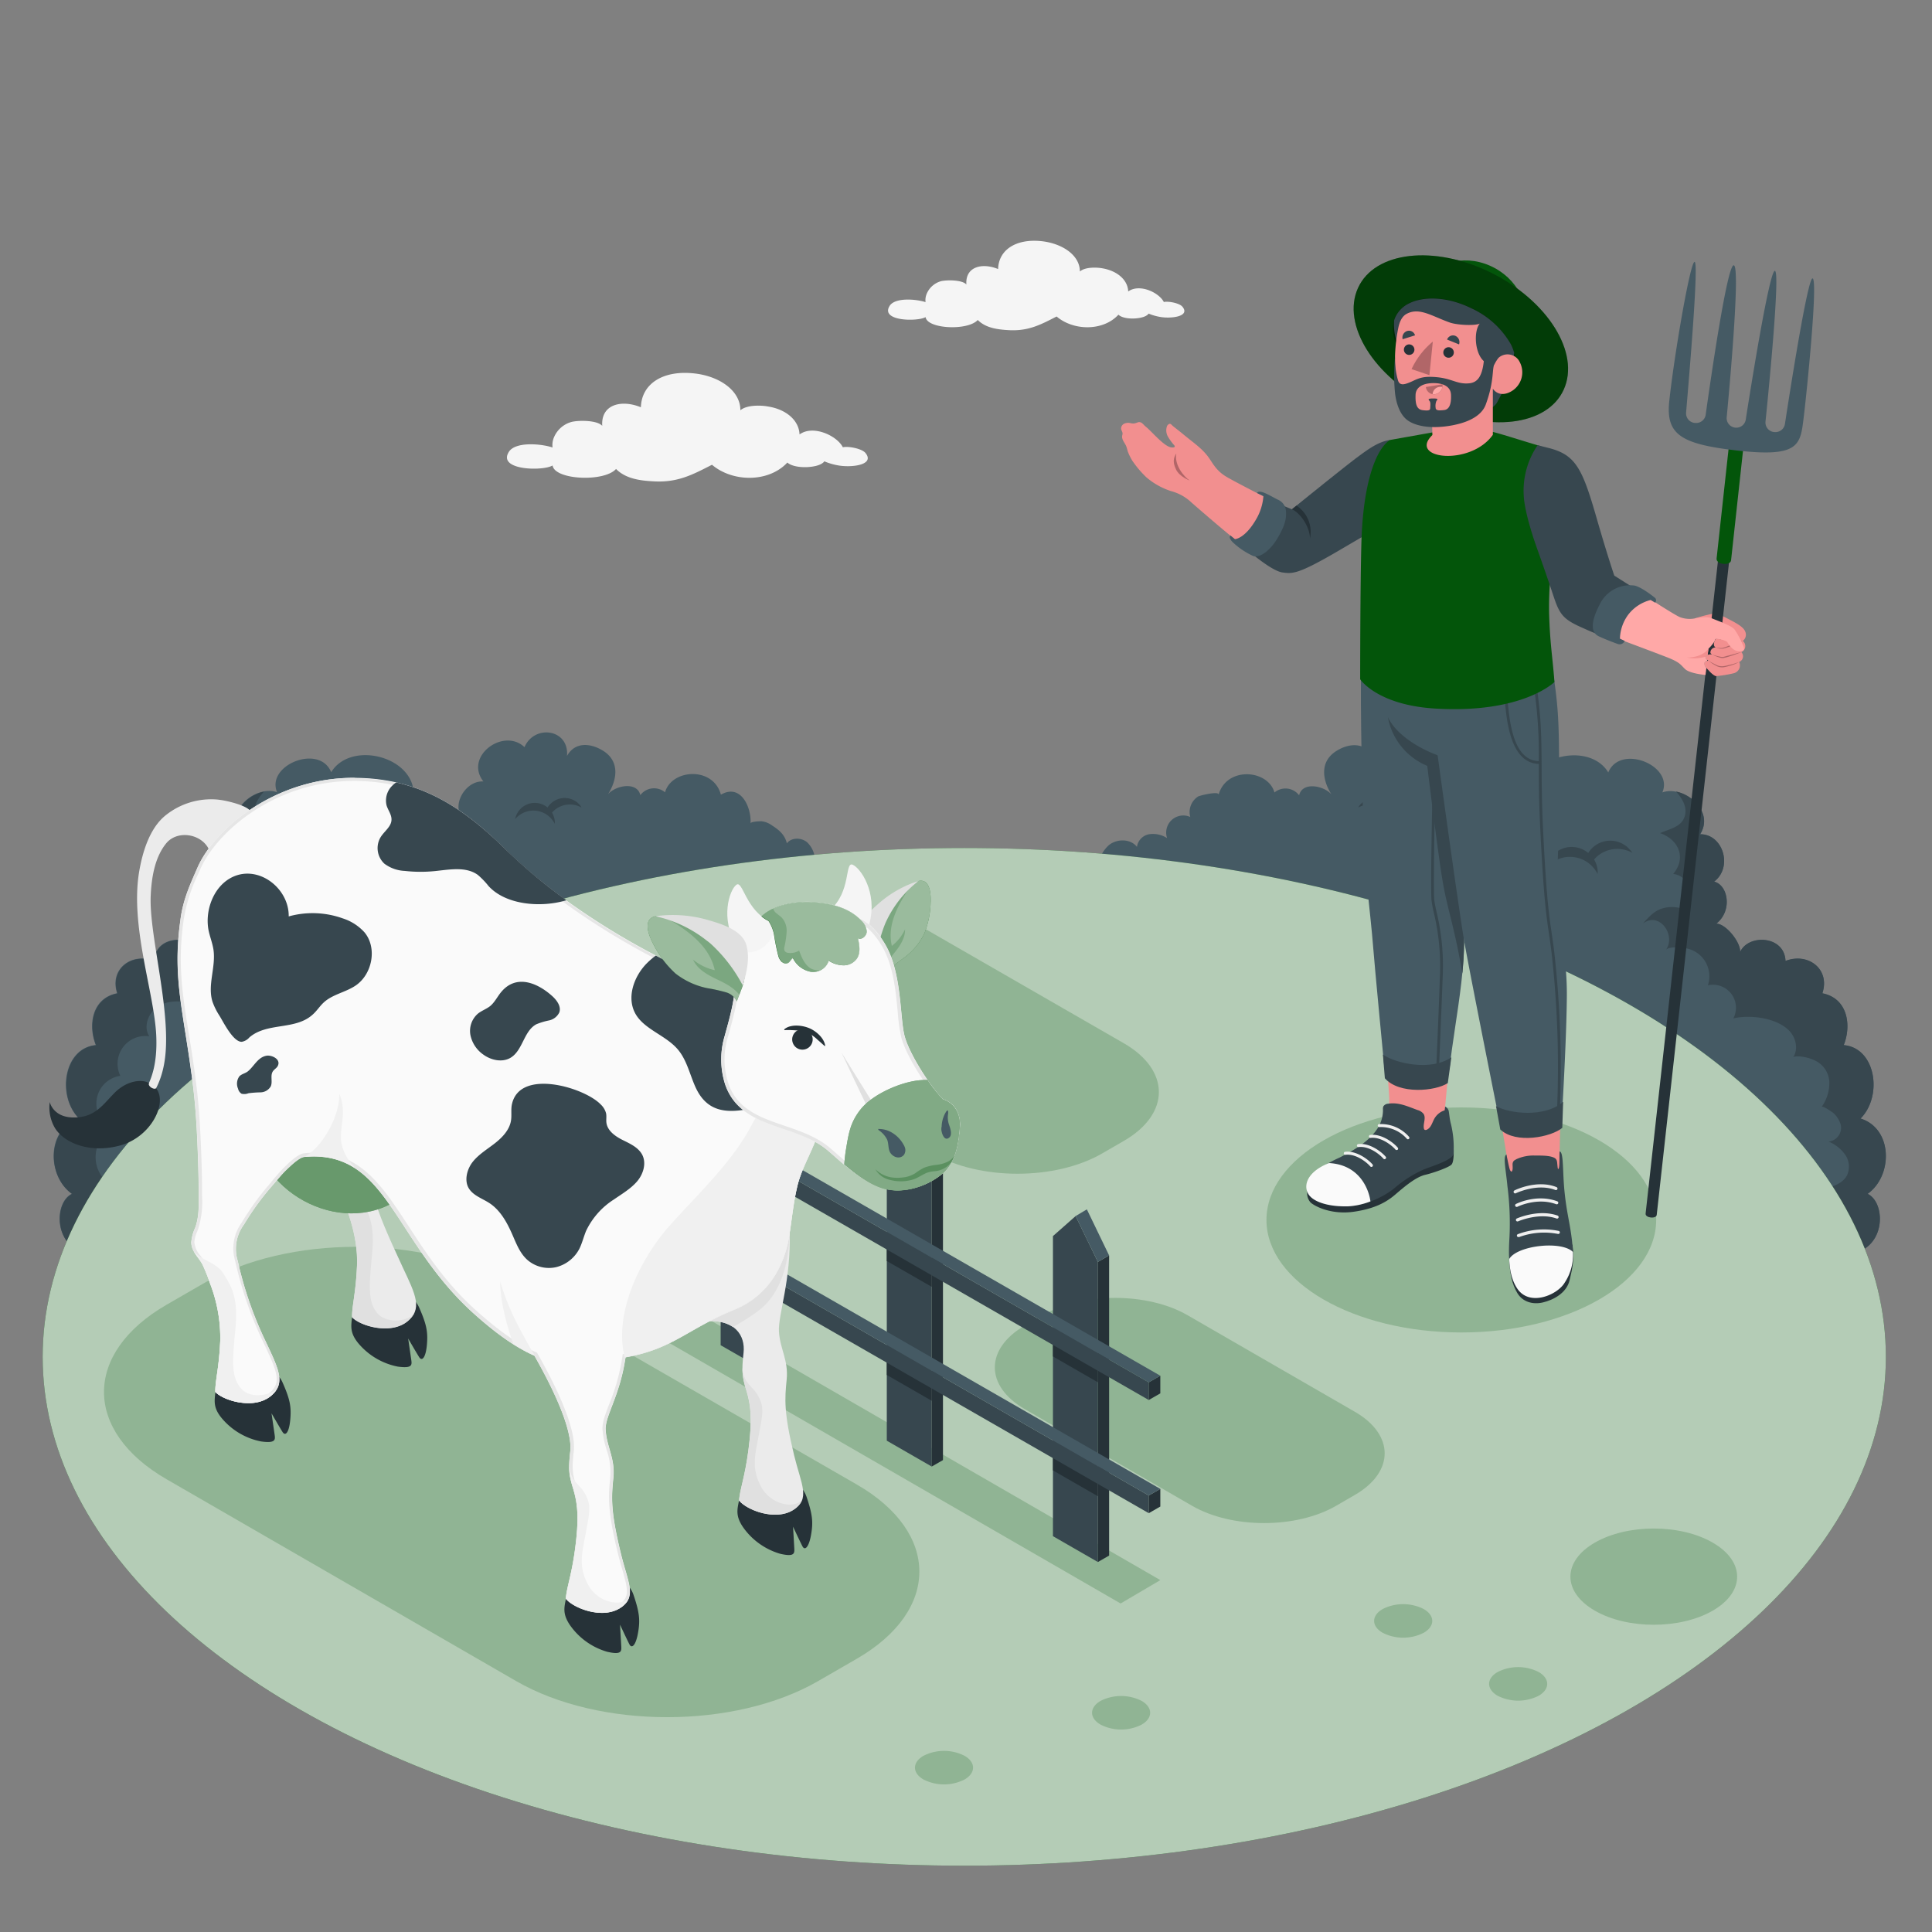 <svg xmlns="http://www.w3.org/2000/svg" viewBox="0 0 500 500"><rect x="0" y="0" width="500" height="500" fill="#808080" stroke="none"/><g id="freepik--Bushes--inject-9"><g id="freepik--bushes--inject-9"><g id="freepik--Shrubbery--inject-9"><path d="M483.33,309c6.6-4.7,6.55-16.88-1.83-19.49,5.78-5.79,4-18.27-4.35-19,2.05-5.12,1.05-12.12-5.53-13.41,2.09-6.28-3.72-10.63-9.54-8.38-.26-6.61-9.63-7-11.74-2.33.12-2.57-3.72-7.31-6.17-7.32,4.24-3.32,3.07-10-.57-10.87,4.95-3.76,2.3-12.34-3.62-12.26,4-6.25-4.5-12.79-9.76-10.86,3-7-10.94-12.63-14-5.18-5.33-8.77-23.59-3.61-21.15,7.8a4.35,4.35,0,0,0-3.24,7.75,6.28,6.28,0,0,0-8.57,1.87,3.37,3.37,0,0,0-2.81-4.4c5.79-2.36,1.73-11-3.62-10.63,5.05-6.49-5.2-14-10.64-8.88-2.54-6-11.59-4.7-11,2.28-2-3.64-6-3.38-9.19-1.43-4.47,2.68-3.87,7.46-1.42,11.34-1.85-2.22-7.51-3.44-8.37.23a4.42,4.42,0,0,0-6.38-.73c-1.68-6-12.43-6.8-14.47.61.31-1.11-4.93.18-5.32.44a4.79,4.79,0,0,0-2,5.28,4.43,4.43,0,0,0-6,5.47,6.77,6.77,0,0,0-4.66-1,3.87,3.87,0,0,0-3.14,3.27c-1.63-2.11-5.08-2.15-7.19-.51a8.71,8.71,0,0,0-2.94,7.13c-1.63-1.89-5.47-3.32-6.95-.4a5.4,5.4,0,0,0-7.62.39,4,4,0,0,0-6.84-.76,4.07,4.07,0,0,0-3.87-2.71,5.68,5.68,0,0,0-4.34,2.27c-1.92-4.29-7.83-1.87-8.07,1.09-.91-1.3-2.2-2.84-3.88-2.91a4.46,4.46,0,0,0-4,2.34,5,5,0,0,0-9.22,2.06,5.36,5.36,0,0,0-4.19-3.9,5.27,5.27,0,0,0-5.23,2.3,4.64,4.64,0,0,0-3.78-3.59,7,7,0,0,0-5.23,1.37,6.58,6.58,0,0,0-2-5.35c-1.5-1.27-4.08-1.31-5.25.27-.51-2.19-2-3.47-3.79-4.6a5.68,5.68,0,0,0-2.79-1.12c-.35,0-2.79.06-2.82.56.26-4.1-2.48-10.43-7.67-7.44-2-7.41-12.79-6.62-14.46-.61a4.43,4.43,0,0,0-6.39.73c-.86-3.67-6.52-2.45-8.37-.23,2.46-3.88,3.06-8.66-1.41-11.34-3.24-1.95-7.19-2.21-9.2,1.43.6-7-8.45-8.24-11-2.28-5.44-5.15-15.69,2.39-10.64,8.88-5.35-.33-9.41,8.27-3.61,10.63a3.36,3.36,0,0,0-2.81,4.4,6.29,6.29,0,0,0-8.58-1.87,4.35,4.35,0,0,0-3.24-7.75c2.45-11.41-15.82-16.57-21.15-7.8-3-7.45-16.94-1.86-14,5.18-5.26-1.93-13.73,4.61-9.76,10.86-5.91-.08-8.57,8.5-3.61,12.26-3.65.89-4.82,7.55-.57,10.87-2.46,0-6.3,4.75-6.18,7.32-2.11-4.66-11.48-4.28-11.73,2.33-5.83-2.25-11.63,2.1-9.55,8.38-6.57,1.29-7.58,8.29-5.53,13.41-8.38.77-10.13,13.25-4.35,19-8.38,2.61-8.42,14.79-1.83,19.49-4.37,2.08-4.8,12.2,2.31,15-.18.16-.35.34-.52.51-4.19,4.47-.69,11.84,5.44,11.84H476.11c6.12,0,9.62-7.37,5.43-11.84-.16-.17-.34-.35-.52-.51C488.13,321.24,487.7,311.12,483.33,309Z" style="fill:#455a64"></path><path d="M80.25,219.82a6.71,6.71,0,0,1,9.47-.56A6.47,6.47,0,0,1,91,220.75a6.69,6.69,0,0,1,10.86,3.85,8,8,0,0,0-13.27,1.58,5.61,5.61,0,0,1,0-1.15,6.61,6.61,0,0,1,.9-2.58,5.92,5.92,0,0,0-.69-.73,8,8,0,0,0-9.23-1A6,6,0,0,1,80.25,219.82Z" style="fill:#37474f"></path><path d="M150,208.26a5.16,5.16,0,0,0-7.3-.43,5,5,0,0,0-1,1.15,5.17,5.17,0,0,0-8.38,3,6.24,6.24,0,0,1,3.93-2.15,6.14,6.14,0,0,1,6.31,3.38,4.44,4.44,0,0,0,0-.89,5.14,5.14,0,0,0-.7-2,4.81,4.81,0,0,1,.54-.57,6.15,6.15,0,0,1,7.11-.75A4.3,4.3,0,0,0,150,208.26Z" style="fill:#37474f"></path><path d="M18.67,309c-4.37,2.08-4.8,12.2,2.31,15-.18.16-.36.34-.52.51-4.19,4.47-.69,11.84,5.43,11.84h6a8.28,8.28,0,0,1,6.88-4.86c-2-1.7-5-3.43-6.13-5.81-.42-.85-1.29-6.55.69-6.52a5.76,5.76,0,0,1-5.48-5.26c-.13-2.32,1.18-4.45,2.44-6.41a8.56,8.56,0,0,1-3.1-14,2.5,2.5,0,0,0,.63-.82c.29-.82-.47-1.6-1.05-2.25a7.26,7.26,0,0,1,4.37-12,7.18,7.18,0,0,1,7.49-10.23C37,265.64,38.4,262,41,260.41s5.85-1.48,8.74-.65a5.61,5.61,0,0,1,2.44-6.14,7.55,7.55,0,0,1,6.82-.44c-.52-4.21,2.91-7,6.67-7.75,1.09-.21,4.49-.63,5.26.42-2.74-3.75,1.63-10.11,5.94-6.78-2.19-2.44-3.49-3.66-5.92-4.13-1.8-.34-4.27-.11-5.46.92-1.94-2.6-1.31-9,3.52-9.64-3.53-4.18-1.35-8.94,3.4-10.55-2-1-5-1.39-6.12-3.73-1.25-2.62.31-5.15,2-7.05-4.7.94-9.39,6.08-6.24,11.05-5.92-.08-8.57,8.5-3.61,12.26-3.65.89-4.82,7.55-.57,10.87-2.46,0-6.3,4.75-6.18,7.32-2.11-4.66-11.48-4.28-11.73,2.33-5.83-2.25-11.63,2.1-9.55,8.38-6.57,1.29-7.58,8.29-5.53,13.41-8.38.77-10.13,13.25-4.35,19C12.12,292.16,12.08,304.34,18.67,309Z" style="fill:#37474f"></path><g id="freepik--shrubbery--inject-9"><path d="M421.75,219.82a6.71,6.71,0,0,0-9.47-.56,6.47,6.47,0,0,0-1.24,1.49,6.69,6.69,0,0,0-10.86,3.85,8,8,0,0,1,13.27,1.58,5.61,5.61,0,0,0,0-1.15,6.61,6.61,0,0,0-.9-2.58,6.78,6.78,0,0,1,.69-.73,8,8,0,0,1,9.23-1A5.39,5.39,0,0,0,421.75,219.82Z" style="fill:#37474f"></path><path d="M352,208.26a5.18,5.18,0,0,1,7.31-.43,4.93,4.93,0,0,1,1,1.15,5.17,5.17,0,0,1,8.38,3,6.21,6.21,0,0,0-3.93-2.15,6.14,6.14,0,0,0-6.31,3.38,4.44,4.44,0,0,1,0-.89,5.14,5.14,0,0,1,.7-2,5.68,5.68,0,0,0-.53-.57,6.17,6.17,0,0,0-7.12-.75A4.3,4.3,0,0,1,352,208.26Z" style="fill:#37474f"></path><path d="M431.12,245.85c.76-1,4.16-.63,5.25-.42A7.35,7.35,0,0,1,442,255a5.94,5.94,0,0,1,6.58,8.56c4.32-1,11-.21,14.34,3.06,1.85,1.79,2.56,4.88,1.16,7,.26-.4,3.66-.44,6.46,1.3a6.44,6.44,0,0,1,2.89,5.11,10.62,10.62,0,0,1-2,6.44c.23-.43,2.85,1.4,3.08,1.61a6.58,6.58,0,0,1,1.84,2.88,3.59,3.59,0,0,1-3.13,4.48,9.74,9.74,0,0,1,4.32,3.4,5.41,5.41,0,0,1,.48,5.31c-1.12,2.17-3.78,3-6.16,3.57a6.75,6.75,0,0,1,1.69,6,4.67,4.67,0,0,1-4.79,3.53,6.46,6.46,0,0,1-3.05,11.91c1.2-.07,2.11,2.43,2.41,3.22.55,1.44,1.3,2.47,2,3.92h6c6.12,0,9.62-7.37,5.43-11.84-.16-.17-.34-.35-.52-.51,7.11-2.8,6.68-12.92,2.31-15,6.6-4.7,6.55-16.88-1.83-19.49,5.78-5.79,4-18.27-4.35-19,2.05-5.12,1.05-12.12-5.53-13.41,2.09-6.28-3.72-10.63-9.54-8.38-.26-6.61-9.63-7-11.73-2.33.11-2.57-3.73-7.31-6.18-7.32,4.24-3.32,3.07-10-.57-10.87,4.95-3.76,2.3-12.34-3.62-12.26,3.15-5-1.54-10.11-6.24-11.05,1.71,1.9,3.26,4.43,2,7.05-1.11,2.34-4.13,2.75-6.12,3.73,4.74,1.61,6.92,6.37,3.39,10.55,4.83.61,5.46,7,3.52,9.64-1.19-1-3.66-1.26-5.46-.92-2.43.47-3.73,1.69-5.91,4.13C429.48,235.74,433.85,242.1,431.12,245.85Z" style="fill:#37474f"></path></g></g></g></g><g id="freepik--Floor--inject-9"><g id="freepik--floor--inject-9"><ellipse id="freepik--floor--inject-9" cx="249.55" cy="351.15" rx="238.51" ry="131.69" style="fill:#03550A"></ellipse><ellipse id="freepik--floor--inject-9" cx="249.55" cy="351.15" rx="238.51" ry="131.69" style="fill:#fff;opacity:0.7"></ellipse></g></g><g id="freepik--Clouds--inject-9"><path id="freepik--Cloud--inject-9" d="M279.47,70.26c0-4.34-4.77-7.36-10.16-7.87-6.35-.6-10.86,2.23-11,7.24-4.16-1.71-8.54-.61-8.21,4-1.08-1.24-5.12-1.21-6.57-.86a5.69,5.69,0,0,0-3.62,3.08,4.26,4.26,0,0,0-.38,2.34c-2.42-.79-7.93-1.28-9.31,1-2.45,4,7.35,4.07,9.32,2.88.42,3.08,10.95,3.58,13.5.74,2,2,4.85,2.45,7.94,2.63,5.21.31,8.4-1.45,12.47-3.53,4.41,3.75,12.06,3.82,16-.47,1,1,3.81,1.26,6,.72,1.47-.35,1.81-1,1.81-1a13.48,13.48,0,0,0,2.71.81c2.88.6,8.26,0,6-2.64-.76-.88-3.58-1.44-4.77-1.17-1.26-2.48-6.31-4.83-9.22-2.73-.11-3-2.85-5.35-6.72-6C284.05,69.21,280.94,69,279.47,70.26Z" style="fill:#f5f5f5"></path><path id="freepik--cloud--inject-9" d="M191.61,106.17c0-5.28-5.79-9-12.35-9.57-7.73-.73-13.21,2.71-13.4,8.8-5.05-2.07-10.38-.74-10,4.81-1.32-1.51-6.23-1.47-8-1a6.9,6.9,0,0,0-4.4,3.76,5.13,5.13,0,0,0-.46,2.84c-3-1-9.65-1.56-11.32,1.15-3,4.81,8.93,5,11.33,3.5.51,3.75,13.32,4.36,16.42.91,2.43,2.44,5.9,3,9.66,3.2,6.34.38,10.22-1.77,15.17-4.29,5.37,4.55,14.67,4.64,19.51-.58,1.24,1.17,4.64,1.53,7.37.88,1.79-.43,2.2-1.19,2.2-1.19a15.88,15.88,0,0,0,3.29,1c3.51.73,10,0,7.31-3.21-.94-1.08-4.36-1.76-5.81-1.43-1.53-3-7.68-5.87-11.21-3.32-.14-3.65-3.48-6.51-8.18-7.23C197.19,104.9,193.41,104.68,191.61,106.17Z" style="fill:#f5f5f5"></path></g><g id="freepik--Shadows--inject-9"><ellipse id="freepik--Shadow--inject-9" cx="378.19" cy="315.72" rx="50.43" ry="29.12" style="fill:#03550A;opacity:0.2"></ellipse><path id="freepik--shadow--inject-9" d="M443.25,399.23c8.43,4.86,8.43,12.75,0,17.61s-22.08,4.87-30.51,0-8.42-12.75,0-17.61S434.83,394.36,443.25,399.23Z" style="fill:#03550A;opacity:0.2"></path><polygon id="freepik--shadow--inject-9" points="78.36 292.8 290.01 414.98 300.29 408.93 88.65 286.74 78.36 292.8" style="fill:#03550A;opacity:0.2"></polygon><path id="freepik--shadow--inject-9" d="M43.1,382.82l90.48,52.24c21.58,12.46,56.58,12.46,78.16,0l10-5.78c21.59-12.46,21.58-32.65,0-45.09L131.11,332c-21.6-12.44-56.6-12.42-78.18,0l-9.83,5.67C21.52,350.15,21.52,370.36,43.1,382.82Z" style="fill:#03550A;opacity:0.2"></path><path id="freepik--shadow--inject-9" d="M265.2,364.67l43.26,25c10.32,6,27.05,6,37.37,0l4.78-2.77c10.32-5.95,10.32-15.61,0-21.55l-43.32-25c-10.33-5.94-27.06-5.94-37.38,0l-4.7,2.71C254.88,349.05,254.88,358.71,265.2,364.67Z" style="fill:#03550A;opacity:0.2"></path><path id="freepik--shadow--inject-9" d="M190.69,269.22l50.72,29.29c12.1,7,31.72,7,43.82,0l5.61-3.24c12.1-7,12.1-18.3,0-25.28L240,240.72c-12.11-7-31.73-7-43.83,0l-5.51,3.18C178.58,250.91,178.58,262.24,190.69,269.22Z" style="fill:#03550A;opacity:0.2"></path><path id="freepik--shadow--inject-9" d="M398.21,432.72c2.94,1.69,2.94,4.44,0,6.14a11.78,11.78,0,0,1-10.63,0c-2.93-1.7-2.93-4.45,0-6.14A11.72,11.72,0,0,1,398.21,432.72Z" style="fill:#03550A;opacity:0.2"></path><path id="freepik--shadow--inject-9" d="M368.46,416.42c2.94,1.7,2.94,4.45,0,6.14a11.72,11.72,0,0,1-10.63,0c-2.94-1.69-2.94-4.44,0-6.14A11.78,11.78,0,0,1,368.46,416.42Z" style="fill:#03550A;opacity:0.2"></path><path id="freepik--shadow--inject-9" d="M239,454.4c-2.94,1.69-2.94,4.44,0,6.13a11.72,11.72,0,0,0,10.63,0c2.93-1.69,2.93-4.44,0-6.13A11.72,11.72,0,0,0,239,454.4Z" style="fill:#03550A;opacity:0.2"></path><path id="freepik--shadow--inject-9" d="M284.83,440.19c-2.94,1.7-2.94,4.45,0,6.14a11.72,11.72,0,0,0,10.63,0c2.93-1.69,2.93-4.44,0-6.14A11.78,11.78,0,0,0,284.83,440.19Z" style="fill:#03550A;opacity:0.2"></path></g><g id="freepik--Character--inject-9"><g id="freepik--character--inject-9"><g id="freepik--Bottom--inject-9"><path d="M374,286.39l1.17-12.58-16.69-2.14s.69,6.44,1,11.56c.31,4.76-.51,6.77-2.14,9.47s-5.74,6.13-10.28,7.94-8.87,4.23-7.64,6.83,8,3.8,11,3.18,9.53-4.1,12.88-6.57,8.87-3.64,10.15-4.18,1.59-2.35,1.54-5.35A64.91,64.91,0,0,0,374,286.39Z" style="fill:#f28f8f"></path><path d="M352.47,166.8c-.6,8.53-.11,32.77.49,50.66.29,8.43,1.81,20.41,2.11,24.17.86,10.57,3.21,34.79,3.21,34.79s8.88,3.53,16.84.39c1.34-13.28,6-32.14,2.5-43.43l6.56-66.58Z" style="fill:#455a64"></path><path d="M371.2,233c-.38-3.37.37-34.92.38-35.24l-.72,0c0,1.3-.75,31.92-.37,35.34a29.86,29.86,0,0,0,.6,3.19,58.94,58.94,0,0,1,1.55,16.52c-.23,7.08-.68,17.88-1,25,.24,0,.49-.09.73-.15.3-7.16.74-17.84,1-24.87a59.62,59.62,0,0,0-1.57-16.7C371.53,234.88,371.3,233.85,371.2,233Z" style="fill:#37474f"></path><path d="M377.62,233.38l3.25-35.72c-11.53-1.58-19.58-7.34-21.69-12.1a16.89,16.89,0,0,0,10.19,12.64s2.67,22,3.95,29.65,3,11.54,5.14,24.07C379.13,245,379.2,238.43,377.62,233.38Z" style="fill:#37474f"></path><path d="M338.49,307.69a3.52,3.52,0,0,0,.72,3.55c1.45,1.2,5.67,3.15,11.19,2.35s8.49-2.55,10.67-4.42,5.25-4.53,7.75-5.12c2.31-.55,6.08-1.91,6.81-2.64s.58-3.9.58-3.9Z" style="fill:#263238"></path><path d="M374,286.39a1.69,1.69,0,0,1,.91,1.06c.18.88.21,2,.59,3.43a25.6,25.6,0,0,1,.67,7.72c-.28,1.64-5.31,3.1-7.71,4.06a30.94,30.94,0,0,0-7.77,5A22.85,22.85,0,0,1,349,312.22c-5.5.17-9.09-1.27-10.23-3.22-1-1.69-.14-4.18,1.25-5.41a30.62,30.62,0,0,1,6.64-4c3.58-1.83,7.58-4.08,9.82-7.52a8.71,8.71,0,0,0,1.43-4.93,1.85,1.85,0,0,1,.1-.81,1.56,1.56,0,0,1,1.25-.69c2.7-.44,5.08.72,7.61,1.64a2.9,2.9,0,0,1,1.55,1c.69,1.07-.16,2.5.08,3.75a.85.85,0,0,0,.08.24c.18.26.58.19.85,0,1-.58,1.24-1.82,1.8-2.79a4.73,4.73,0,0,1,1.89-1.82,5.84,5.84,0,0,1,.76-.31S374,286.4,374,286.39Z" style="fill:#37474f"></path><path d="M343.93,301c8,.42,10.35,6.89,10.74,9.92a18.76,18.76,0,0,1-5.64,1.27c-5.5.17-9.32-1.26-10.45-3.21C337.26,306.73,338.32,303.25,343.93,301Z" style="fill:#fafafa"></path><path d="M354.92,302a.38.38,0,0,0,.25-.09.4.4,0,0,0,.05-.55c-1.14-1.33-4.22-3.63-7.11-3.27a.39.39,0,0,0-.34.43.4.4,0,0,0,.44.34c2.7-.33,5.51,1.94,6.41,3A.41.41,0,0,0,354.92,302Z" style="fill:#f0f0f0"></path><path d="M358.33,300a.46.46,0,0,0,.24-.1.37.37,0,0,0,.05-.54c-1.14-1.34-4.22-3.64-7.11-3.27a.39.39,0,0,0-.34.43.4.4,0,0,0,.44.34c2.7-.34,5.52,1.94,6.41,3A.41.41,0,0,0,358.33,300Z" style="fill:#f0f0f0"></path><path d="M361.47,297.63a.4.4,0,0,0,.25-.09.39.39,0,0,0,0-.55c-1.13-1.33-4.22-3.63-7.1-3.27a.38.38,0,0,0-.34.43.37.37,0,0,0,.43.34c2.7-.33,5.52,1.95,6.42,3A.36.36,0,0,0,361.47,297.63Z" style="fill:#f0f0f0"></path><path d="M364.37,294.85a.36.36,0,0,0,.24-.09.38.38,0,0,0,.06-.54,9.62,9.62,0,0,0-7.77-3.3.38.38,0,0,0-.34.43.39.39,0,0,0,.43.34,8.93,8.93,0,0,1,7.08,3A.39.39,0,0,0,364.37,294.85Z" style="fill:#f0f0f0"></path><path d="M357.9,272.92c3.23,2.27,12.42,4.38,17.71.71l-.92,6.67c-3.18,2.1-12.58,3-16.29-1.25Z" style="fill:#37474f"></path><path d="M403.63,298l.33-14.74-16.53.61,2.44,14.92s1,6.05,1.16,7.51a118.53,118.53,0,0,1,.88,12.62c.06,5.57.35,10.72,1.87,13.28s3.19,3,5.68,2.12a10.85,10.85,0,0,0,6.49-8.05c.95-4.42-.37-10.95-.92-12.44S403.72,303.42,403.63,298Z" style="fill:#f28f8f"></path><path d="M401.41,171l-32.69-.17c1.07,8.21,8.65,64,10.34,73.45s9.1,46.41,9.1,46.41,1.75,2.76,7.32,2.42c6.25-.38,8.67-2.91,8.67-2.91s1.21-19.86,1.34-31.54a75.79,75.79,0,0,0-2.79-21.79s.82-21.26.8-35.47S403.42,182.62,401.41,171Z" style="fill:#455a64"></path><path d="M390.58,325.82c.17,3.9.74,6.5,2.09,8.8s4,3.07,6.63,2.45,6.09-2.36,6.9-5.71,1.28-5.65.74-9.27Z" style="fill:#263238"></path><path d="M403.63,298c1.09.11.73,5.27,1.28,10.52.59,5.62,1.37,7.86,1.91,12.48.61,5.27-.3,7.61-2.2,10.76s-8.5,6.16-11.66,1.55c-2.58-3.76-2.62-7.88-2.31-13.13a75,75,0,0,0-.53-13.19c-.39-4.25-1.21-7.78-.25-8.2,0,0,.63,3.24.88,3.91.11.29.52,1,.7-.06.06-.33,0-1.08,0-1.41.09-.9.65-1,1-1.24a10.57,10.57,0,0,1,4.67-.94c2.14,0,4,0,5.17.61.71.38.68,1.06.75,1.72s.09,1.29.28,1.13C403.73,302.17,403.51,298.53,403.63,298Z" style="fill:#37474f"></path><path d="M407.07,324a13,13,0,0,1-2.16,8c-1.9,3.15-9,6.17-12.19,1.56-1.57-2.3-2-5-2.14-7.72C392.57,322.34,404.07,321,407.07,324Z" style="fill:#fafafa"></path><path d="M393.05,320.14l.13,0a18.65,18.65,0,0,1,10-.8.42.42,0,0,0,.5-.3.4.4,0,0,0-.3-.48,19.08,19.08,0,0,0-10.58.85.39.39,0,0,0-.19.53A.4.4,0,0,0,393.05,320.14Z" style="fill:#f0f0f0"></path><path d="M403,315.38a.44.44,0,0,0,.35-.27.42.42,0,0,0-.25-.52c-4.88-1.73-10.35.66-10.56.76a.41.41,0,0,0-.18.55.42.42,0,0,0,.55.17s5.38-2.34,9.92-.72A.47.47,0,0,0,403,315.38Z" style="fill:#f0f0f0"></path><path d="M402.92,311.67a.38.38,0,0,0,.34-.25.4.4,0,0,0-.23-.52c-5.36-2-10.57.61-10.76.72a.41.41,0,0,0,.41.7s5.07-2.54,10.06-.67A.37.37,0,0,0,402.92,311.67Z" style="fill:#f0f0f0"></path><path d="M402.71,308a.42.42,0,0,0,.34-.25.41.41,0,0,0-.23-.53c-5-2-10.62.72-10.83.84a.41.41,0,1,0,.39.71c.05,0,5.48-2.62,10.14-.8A.32.32,0,0,0,402.71,308Z" style="fill:#ebebeb"></path><path d="M387.17,286.26c3.38,1.93,12.58,3.08,17.37-1.11l-.22,6.73c-2.9,2.42-12,4.23-16.05.43Z" style="fill:#37474f"></path><path d="M402.22,246.21c-.22-1.82-.44-3.27-.64-4.66-.69-4.66-1.35-9.06-2.23-26.66-.33-6.62-.36-11.73-.38-16.24-.05-9.13-.09-15.76-2.47-27.66h-.73a118.44,118.44,0,0,1,2.47,26c-4.36-.18-6.85-4.37-7.82-13.16-1-9.3-2.05-15.66-2.06-15.72l-.71.11c0,.07,1,6.41,2.06,15.69,1,9.11,3.8,13.62,8.54,13.8v.92c0,4.51.05,9.63.39,16.27.88,17.63,1.53,22,2.23,26.72.2,1.39.41,2.83.64,4.65a263.89,263.89,0,0,1,1.42,41.79l.72,0A265.37,265.37,0,0,0,402.22,246.21Z" style="fill:#37474f"></path></g><g id="freepik--Top--inject-9"><g id="freepik--Hat--inject-9"><path d="M376.69,90.86c7.12,3.11,14.88.68,17.33-5.42s-1.34-13.58-8.45-16.69-14.88-.68-17.33,5.42S369.57,87.74,376.69,90.86Z" style="fill:#03550A"></path><path d="M385.84,70.55c-14.71-7.26-30.11-5.49-34.4,4s4.15,23,18.86,30.26,30.11,5.5,34.4-4S400.54,77.82,385.84,70.55Z" style="fill:#03550A"></path><path d="M385.84,70.55c-14.71-7.26-30.11-5.49-34.4,4s4.15,23,18.86,30.26,30.11,5.5,34.4-4S400.54,77.82,385.84,70.55Z" style="opacity:0.3"></path><path d="M391.67,97.13a8.21,8.21,0,0,1-5.62,4.35,13.18,13.18,0,0,1-1.34.29,21.69,21.69,0,0,1-12.79-2.37C363.48,95.24,358.64,87.46,361.1,82a7.42,7.42,0,0,1,3.52-3.54c4-2,10.19-1.7,16.22,1.28A22.51,22.51,0,0,1,391,89.08C392.42,91.88,392.75,94.73,391.67,97.13Z" style="opacity:0.3"></path></g><g id="freepik--Arm--inject-9"><path d="M317.07,123.19c-2.61-1.67-3.34-3.64-4.66-5.31-1.69-2.13-3.77-3.45-6.81-6L304,110.62a7.67,7.67,0,0,1-.75-.64c-.21-.22-.4-.4-.76-.22a1.13,1.13,0,0,0-.51.64,3.26,3.26,0,0,0,.31,2.65,14.4,14.4,0,0,0,1.62,2.21c.43.55-.38.58-.77.53-1.89-.22-5.16-4.24-6.62-5.37-.66-.52-1.08-1.41-2.05-1.12a4.93,4.93,0,0,1-1,.3,3.8,3.8,0,0,1-1.06-.13,2.4,2.4,0,0,0-1.56.23,1.36,1.36,0,0,0-.7,1.32c.07.41.37.77.37,1.18a2.83,2.83,0,0,1-.11.58c-.14.86.5,1.61.9,2.38s.41,1.41.72,2.08a14.58,14.58,0,0,0,1.07,2.08,26.79,26.79,0,0,0,3.55,4.18,18.62,18.62,0,0,0,6.42,3.6,12.19,12.19,0,0,1,5.34,3c2.66,2.32,12.69,11.05,17.2,14.13,5.46,3.72,7,4.9,13.73,1.82,4.45-2,20.17-12.33,20.17-12.33l5.26-17.5s-6.58-2.3-16,4.81c-6.74,5.09-14.68,11.06-14.68,11.06S319.29,124.61,317.07,123.19Z" style="fill:#f28f8f"></path></g><path d="M346.06,142.74l13.66-8V113.87c-3,.43-5.61,2.36-8.55,4.54-3.72,2.78-16.81,13.39-16.81,13.39l-3.61-1.46a20,20,0,0,1-1.69,7.11,12.1,12.1,0,0,1-5,5.91s5.24,4.44,7.83,4.79S335.85,148.69,346.06,142.74Z" style="fill:#37474f"></path><path d="M334.35,131.8c1.86.76,4.56,4.16,4.68,7.53a8.15,8.15,0,0,0-3.5-8.48Z" style="fill:#263238"></path><path d="M332.81,132.4a3.41,3.41,0,0,0-2.11-3.09c-2.15-1.08-4.75-2.79-5.37-1.72l1.64.78a13.85,13.85,0,0,1-1.87,6c-2.93,5.09-5.51,5.16-5.51,5.16l-1.14-.94s-.66.45.53,1.69a19.52,19.52,0,0,0,5.38,3.63c2.07.56,4.69-2,6.15-4.45C333,135.4,332.86,133.56,332.81,132.4Z" style="fill:#455a64"></path><path d="M304.43,117.36c-.57,2.93,1.93,6,3.47,7,0,0-2.7-1-3.56-2.89C303.39,119.48,303.76,118.39,304.43,117.36Z" style="fill:#b16668"></path><path d="M386.31,111.77c2.59.65,7.13,2.13,11.58,3.45,2.61.78,3.9,2.24,6.18,3.5a98.3,98.3,0,0,1-1.72,22.2,91.18,91.18,0,0,0-1.45,17.53c.23,8.27.88,11.23,1.39,18.05,0,0-8.17,8.22-30.78,6.88-15.1-.89-19.5-7.58-19.5-7.58s0-25,.34-36.09c.5-14.61,3.64-23.39,7.36-25.84l10.87-1.94Z" style="fill:#03550A"></path><g id="freepik--Head--inject-9"><path d="M391.89,91.36c-.19,1.12-.46,2.39-.81,3.83a30.5,30.5,0,0,1-1.43,4.52c-.86,2.11-1.67,3.35-2.11,4.27a3.91,3.91,0,0,1-2.21,1.86v-6l.11-4.22s-3.48-3-3.86-6a12,12,0,0,1,.05-3.38l-20.26,1.88a14.36,14.36,0,0,1-.57-5.22,8.11,8.11,0,0,1,.31-.82,7.48,7.48,0,0,1,3.52-3.55c4-2,10.19-1.7,16.22,1.28A22.62,22.62,0,0,1,391,89.07,12.52,12.52,0,0,1,391.89,91.36Z" style="fill:#37474f"></path><path d="M390.89,101.41c-3.09,1.61-4.54-.82-4.54-.82l0,11.94c-5.84,8.2-22.06,6.27-15.65.06l-.07-2.84a18.76,18.76,0,0,1-2.71-.19c-2.79-.36-4.59-2.52-5.5-5.5A41.92,41.92,0,0,1,361.85,85c.28-1.47.87-3.08,2.19-3.78,3.28-1.74,6.43.55,11.11,2.23,1.94.7,6.61.9,7.82.29-1.57,1.83-1.4,7.47,1,9.69a5.27,5.27,0,0,0,1.23,1.52c1,.86,1.81-1.44,2.64-2.36a3.49,3.49,0,0,1,5.46,1.1A5.69,5.69,0,0,1,390.89,101.41Z" style="fill:#f28f8f"></path><path d="M373.3,99.45l-4.29.71a2.14,2.14,0,0,0,2.45,1.86A2.28,2.28,0,0,0,373.3,99.45Z" style="fill:#b16668"></path><path d="M372.75,100.12a2.29,2.29,0,0,1,.53,0,2.26,2.26,0,0,1-1.82,1.87,2.05,2.05,0,0,1-.7,0A2,2,0,0,1,372.75,100.12Z" style="fill:#ffa8a7"></path><path d="M374.5,87.88l3.1,1.25a1.77,1.77,0,0,0-1-2.23A1.64,1.64,0,0,0,374.5,87.88Z" style="fill:#37474f"></path><path d="M363,87.79l3.21-1a1.62,1.62,0,0,0-2.06-1.12A1.77,1.77,0,0,0,363,87.79Z" style="fill:#37474f"></path><path d="M376.25,91.23a1.36,1.36,0,1,1-1.35-1.37A1.36,1.36,0,0,1,376.25,91.23Z" style="fill:#263238"></path><path d="M366.05,90.5a1.36,1.36,0,1,1-1.35-1.37A1.37,1.37,0,0,1,366.05,90.5Z" style="fill:#263238"></path><path d="M370.81,88.41l-.88,8.68-4.62-1.56A20.34,20.34,0,0,1,370.81,88.41Z" style="fill:#b16668"></path><path d="M384.08,92.66c-.43,5.92-2.45,6.56-4.59,6.58-3,0-4.14-1.59-9.13-1.71-3-.08-4.06.88-5.8,1.54-1.28.5-2.26.67-2.71-.48a19.79,19.79,0,0,1-.8-6.43,47.71,47.71,0,0,0,0,9.73c.35,2.8,1.31,5.21,2.82,6.55,2.09,1.85,6.53,2.7,12.13,1.61s7.78-3.36,8.5-5.32c2.33-6.34,1.55-9.39,2.31-10.58S384.08,92.66,384.08,92.66Zm-10.33,13.46c-1.26.14-2.19.19-2.21-.6a3.26,3.26,0,0,1,.22-1.78c.46-.53.31-.61-.94-.61s-1.24.22-.88.61.22,1.25.2,1.8-.16.84-1.95.61c-1.57-.18-1.93-1.61-1.84-4,.06-1.62,1.42-3,4.65-3,2.84,0,4.43,1.09,4.52,3C375.65,105,374.82,106,373.75,106.12Z" style="fill:#37474f"></path></g><path d="M438.57,160.05a42.45,42.45,0,0,1,4.59-1.2c1.17-.26,1.88.19,4.76,1.67s3.54,2.27,3.83,3.16a2,2,0,0,1-.71,2.18,1.72,1.72,0,0,1-.39,2.91,1.55,1.55,0,0,1-.55,2.53,2.11,2.11,0,0,1-1.42,2.94,31.2,31.2,0,0,1-4.58.74Z" style="fill:#f28f8f"></path><path d="M428.76,314.4l21.92-197.82-2.87-.32L425.88,314.1C425.8,315.24,428.66,315.5,428.76,314.4Z" style="fill:#263238"></path><path d="M448,145l3.38-31-3.74-.42-3.39,31C444.14,146.13,447.86,146.48,448,145Z" style="fill:#03550A"></path><path d="M449.27,116.56C435,114.9,431.1,112.43,432,103.87c1.25-11.8,5.48-36.46,6.58-36.09s-1.49,30.24-2.22,39a2.49,2.49,0,0,0,2.19,2.67h.13a2.48,2.48,0,0,0,2.75-2.12c1.24-8.83,5.58-39,7.28-38.67s-1,30.47-1.84,39.32a2.47,2.47,0,0,0,2.18,2.69h0a2.48,2.48,0,0,0,2.75-2.08c1.36-8.74,6.17-38.8,7.55-38.49s-1.54,30.21-2.44,39a2.48,2.48,0,0,0,2.18,2.71h.1a2.48,2.48,0,0,0,2.75-2.09c1.32-8.64,5.92-38,7.16-37.66,1.44.36-1.49,29.33-2.29,35.83C465.93,115.11,465.84,118.49,449.27,116.56Z" style="fill:#455a64"></path><path d="M444.25,175c-.57,0-1.46-.85-2-1.44s-1.24-1.28-1.21-1.8c.05-.73,1.07-.77,1.07-.77a4,4,0,0,1-.52-.43c-.65-.6.48-1.48,1.52-1.13,0,0-.44-.25-.46-.54a1.32,1.32,0,0,1,1.38-1.33c-.74-.34-.52-1.38,0-2.19a5.88,5.88,0,0,1,1.33.09C446.1,168.34,445.2,171.5,444.25,175Z" style="fill:#f28f8f"></path><path d="M450.1,171.3a15.63,15.63,0,0,1-2,.65c-.69.17-1.38.36-2.08.46a3.16,3.16,0,0,1-2-.42q-1-.47-1.89-1a12,12,0,0,0,1.8,1.2,3.26,3.26,0,0,0,2.12.5,17,17,0,0,0,2.1-.53A9.35,9.35,0,0,0,450.1,171.3Z" style="fill:#b16668"></path><path d="M443.1,169.41a15.37,15.37,0,0,0,1.84.74,2.58,2.58,0,0,0,1,.15,9.18,9.18,0,0,0,1-.23,38.29,38.29,0,0,0,3.73-1.3c-1.29.3-2.54.7-3.8,1a8.49,8.49,0,0,1-.93.24,2.71,2.71,0,0,1-.93-.1C444.36,169.8,443.74,169.59,443.1,169.41Z" style="fill:#b16668"></path><path d="M444,167.54a3.83,3.83,0,0,0,1.84.34,13.13,13.13,0,0,0,1.78-.55c1.15-.45,2.29-.91,3.4-1.47-1.19.36-2.34.8-3.49,1.22a14.8,14.8,0,0,1-1.73.6A4.64,4.64,0,0,1,444,167.54Z" style="fill:#b16668"></path><path d="M418.74,165.31s7.52,2.8,12.33,4.65c3.68,1.41,3.74,1.95,5,3.17s5.32,1.55,5.32,1.55h0l.21-1.85a1.8,1.8,0,0,1-.55-1.08.86.86,0,0,1,.75-.72l0-.28-.23-.19c-.4-.38-.13-.85.37-1.08l.18-1.56a11.68,11.68,0,0,0,1.52-1.81v0a4.26,4.26,0,0,0,.32-.73,3,3,0,0,1,.46,0,5.29,5.29,0,0,1,2.56.72c.65,1.12,1.64,2.47,3.27,2.44,1.33,0,1.32-.66.63-2a20.26,20.26,0,0,0-2-3.66c-.49-.63-2.41-1.49-4-2.12l-1.76-.69L443,160c-1.11-.38-2.07-.31-4.15,0a7.15,7.15,0,0,1-3.94-.23c-1.08-.3-8.93-5.44-8.93-5.44C419.79,156.3,417.45,160,418.74,165.31Z" style="fill:#ffa8a7"></path><path d="M436.54,170.16a9.74,9.74,0,0,0,4.9-.22,1,1,0,0,1,.51-.47l.18-1.56C441,169.49,438.61,170.21,436.54,170.16Z" style="fill:#f28f8f"></path><path d="M400.4,115.84c7.23,1.71,9,5.12,12.6,17.54,3.07,10.67,4.78,15.59,4.78,15.59l8.2,5.2s-10,1.64-9.14,11.17a63.43,63.43,0,0,1-7-2.73c-5.34-2.31-6.2-3.52-7.84-8.47-2.09-6.31-4.34-12.55-4.34-12.55s-3.12-8.62-3.32-13.38a20.92,20.92,0,0,1,3.6-13Z" style="fill:#37474f"></path><path d="M423,151.54c1.69.37,4.44,2.47,5.18,3.08a.86.86,0,0,1,.16,1.34l-1.16-.68a10.55,10.55,0,0,0-5.75,3.74,10.91,10.91,0,0,0-2.19,6.26l1.23.58a1.41,1.41,0,0,1-1.74.82c-2.5-.9-3.95-1.54-4.65-1.86s-3.76-1.29-.12-8.31A8.71,8.71,0,0,1,423,151.54Z" style="fill:#455a64"></path></g></g></g><g id="freepik--Fence--inject-9"><g id="freepik--fence--inject-9"><g id="freepik--fence--inject-9"><polygon points="284.13 404.25 284.13 326.58 278.37 314.72 272.5 319.9 272.5 397.56 284.13 404.25" style="fill:#37474f"></polygon><polygon points="284.13 326.58 287.04 324.91 287.04 402.58 284.13 404.25 284.13 326.58" style="fill:#263238"></polygon><polygon points="278.37 314.72 281.28 312.98 287.04 324.91 284.13 326.58 278.37 314.72" style="fill:#455a64"></polygon><polygon points="241.13 379.54 241.13 301.87 235.38 290.01 229.5 295.18 229.5 372.85 241.13 379.54" style="fill:#37474f"></polygon><polygon points="241.13 301.87 244.04 300.2 244.04 377.87 241.13 379.54 241.13 301.87" style="fill:#263238"></polygon><polygon points="235.38 290.01 238.28 288.27 244.04 300.2 241.13 301.87 235.38 290.01" style="fill:#455a64"></polygon><polygon points="198.14 354.82 198.14 277.16 192.38 265.29 186.5 270.47 186.5 348.14 198.14 354.82" style="fill:#37474f"></polygon><polygon points="198.14 277.16 201.05 275.49 201.05 353.15 198.14 354.82 198.14 277.16" style="fill:#263238"></polygon><polygon points="192.38 265.29 195.29 263.56 201.05 275.49 198.14 277.16 192.38 265.29" style="fill:#455a64"></polygon><polygon points="155.14 330.11 155.14 252.44 149.38 240.58 143.51 245.76 143.51 323.43 155.14 330.11" style="fill:#37474f"></polygon><polygon points="155.14 252.44 158.05 250.78 158.05 328.44 155.14 330.11 155.14 252.44" style="fill:#263238"></polygon><polygon points="149.38 240.58 152.29 238.85 158.05 250.78 155.14 252.44 149.38 240.58" style="fill:#455a64"></polygon><polygon points="112.14 305.4 112.14 227.73 106.39 215.87 100.51 221.05 100.51 298.71 112.14 305.4" style="fill:#37474f"></polygon><polygon points="112.14 227.73 115.05 226.06 115.05 303.73 112.14 305.4 112.14 227.73" style="fill:#263238"></polygon><polygon points="106.39 215.87 109.3 214.13 115.05 226.06 112.14 227.73 106.39 215.87" style="fill:#455a64"></polygon><polygon points="100.51 252.24 112.14 258.93 112.14 254.35 100.51 247.67 100.51 252.24" style="fill:#263238"></polygon><polygon points="155.14 279.06 143.51 272.37 143.51 276.94 155.14 283.63 155.14 279.06" style="fill:#263238"></polygon><polygon points="241.13 328.46 229.5 321.78 229.5 326.35 241.13 333.03 241.13 328.46" style="fill:#263238"></polygon><polygon points="198.14 303.76 186.5 297.07 186.5 301.65 198.14 308.33 198.14 303.76" style="fill:#263238"></polygon><polygon points="284.13 353.16 272.5 346.48 272.5 351.05 284.13 357.74 284.13 353.16" style="fill:#263238"></polygon><polygon points="100.51 281.73 112.14 288.42 112.14 283.84 100.51 277.16 100.51 281.73" style="fill:#263238"></polygon><polygon points="155.14 308.55 143.51 301.86 143.51 306.44 155.14 313.12 155.14 308.55" style="fill:#263238"></polygon><polygon points="241.13 357.95 229.5 351.27 229.5 355.84 241.13 362.52 241.13 357.95" style="fill:#263238"></polygon><polygon points="198.14 333.25 186.5 326.56 186.5 331.14 198.14 337.82 198.14 333.25" style="fill:#263238"></polygon><polygon points="284.13 382.65 272.5 375.97 272.5 380.54 284.13 387.23 284.13 382.65" style="fill:#263238"></polygon><polygon points="297.3 387.03 88.18 266.88 88.18 271.46 297.3 391.61 297.3 387.03" style="fill:#37474f"></polygon><polygon points="297.3 387.03 300.29 385.32 300.29 389.89 297.3 391.61 297.3 387.03" style="fill:#263238"></polygon><polygon points="88.18 266.88 297.3 387.03 300.29 385.32 91.19 265.15 88.18 266.88" style="fill:#455a64"></polygon><polygon points="297.3 357.75 88.18 237.6 88.18 242.18 297.3 362.32 297.3 357.75" style="fill:#37474f"></polygon><polygon points="297.3 357.75 300.29 356.04 300.29 360.6 297.3 362.32 297.3 357.75" style="fill:#263238"></polygon><polygon points="88.18 237.6 297.3 357.75 300.29 356.04 91.19 235.87 88.18 237.6" style="fill:#455a64"></polygon></g></g></g><g id="freepik--Cow--inject-9"><g id="freepik--cow--inject-9"><path d="M56.42,206.94a18.8,18.8,0,0,0-13.6,4.1c-4.09,3.31-5.92,9.41-6.79,14.45-2.42,14.13,3.86,31.28,4.4,42.39s-3.23,18.84-13.08,21.2c6.31,1,14.37-3.62,15.49-16.49,1.09-12.53-4.26-31-3.84-40.68.19-4.6,1-9.95,4-13.64s9.73-2.45,11.33,2.19a1,1,0,0,0,.35.59c.42.26.91-.21,1.2-.62a33.49,33.49,0,0,1,8.22-8.36c3.86-2.75-4.41-4.58-6.37-4.94C57.27,207.05,56.85,207,56.42,206.94Z" style="fill:#ebebeb"></path><path d="M38.56,280.31c-1.83-1.13-5.71-.63-8.77,2.38s-5.14,6.68-11,6.51c-5.11-.14-5.92-4-5.92-4a10.58,10.58,0,0,0,1.26,6.58c2.33,4,9.15,6.86,17.09,4.63s12.21-11,9.18-14.75C39.75,282.09,38.19,281.07,38.56,280.31Z" style="fill:#263238"></path><path d="M191.26,388.33c-.46,2.31-.95,4,1.05,6.92a17.84,17.84,0,0,0,9.58,6.86c3.8.89,3.74-.14,3.67-1.46s-.32-5.55-.32-5.55,1.76,3.78,2.42,5.06,1.7.2,2.25-3,.4-5.14-1.18-9.79c-1.7-5-8.84-6.45-11.87-5.47S193.08,384.63,191.26,388.33Z" style="fill:#263238"></path><path d="M182.29,317.06l1.31,24.88c6.33-.27,9.35,3.46,8.83,8.19s-.39,6,.7,9.62,1.66,7.14.56,15.51c-.93,7.1-2.18,10-2.43,13.07,2,2.5,9.42,5.34,14,2.47s2.12-6.54.26-14.16c-2.72-11.19-2.43-14.63-1.93-19.62s-1.76-8-2-12.42,3.17-13.1,2.78-26C204.32,318.63,199.37,314.26,182.29,317.06Z" style="fill:#ebebeb"></path><path d="M205.22,390.8a5.28,5.28,0,0,0,2.28-2.56c-2.14,2.33-8.14,1.11-10.59-3.59s-1.55-7.83-.51-13.37,1.31-6.91.06-9.53c-1.52-3.22-3.93-3.29-4.32-7.72h0a17.13,17.13,0,0,0,1,5.72c1.1,3.6,1.66,7.14.56,15.51-.93,7.1-2.18,10-2.43,13.07C193.26,390.83,200.68,393.67,205.22,390.8Z" style="fill:#e0e0e0"></path><path d="M182.29,317.06l1.31,24.88a9.72,9.72,0,0,1,6.1,1.49,62.8,62.8,0,0,0,6.3-4c7.77-5.58,8.32-16.82,8.32-20.84C204.32,318.63,199.37,314.26,182.29,317.06Z" style="fill:#e0e0e0"></path><path d="M91.12,340.87c-.27,2.34-.61,4.08,1.64,6.8a17.8,17.8,0,0,0,10.15,6c3.86.55,3.71-.47,3.52-1.77l-.8-5.5s2.08,3.61,2.85,4.83,1.72,0,2-3.18,0-5.15-2-9.65c-2.12-4.81-9.36-5.66-12.29-4.42S92.61,337.6,91.12,340.87Z" style="fill:#263238"></path><path d="M95.37,226.66c-2.1,15.14,0,22.86,2.35,41.72,1.5,12.05-10.45,28.11-11.48,30-1.36,2.51.14,6,1.54,9.53s5,11.31,4.62,19.73c-.31,7.16-1.31,10.12-1.28,13.24,2.2,2.31,9.84,4.49,14.11,1.24s2.36-7-1-14.13c-8.41-18-8.45-20.31-6.83-25.06,1-2.89,1.25-3.36,4-5.62,3.93-3.26,34-9.6,32.45-22.39C133.85,274.91,112.14,222.38,95.37,226.66Z" style="fill:#ebebeb"></path><path d="M107.25,339.73c-1.33,2.32-7.31,3-9.71,0s-2-7.18-1.22-15.43S95,313.17,93.15,310.18,87.87,305.77,86,303a39.84,39.84,0,0,0,1.76,4.94c1.4,3.48,5,11.31,4.62,19.73-.31,7.16-1.31,10.12-1.28,13.24,2.2,2.31,9.84,4.49,14.11,1.24A6.36,6.36,0,0,0,107.25,339.73Z" style="fill:#e0e0e0"></path><path d="M109.2,304.16C97.58,321.35,73.32,314,67,297.93c.3-9.4,18.21-17.9,28.66-11.62S109.2,304.16,109.2,304.16Z" style="fill:#03550A"></path><path d="M109.2,304.16C97.58,321.35,73.32,314,67,297.93c.3-9.4,18.21-17.9,28.66-11.62S109.2,304.16,109.2,304.16Z" style="fill:#fff;opacity:0.4"></path><path d="M55.75,360.25c-.26,2.34-.6,4.08,1.65,6.79a17.7,17.7,0,0,0,10.14,6c3.86.55,3.71-.47,3.53-1.77l-.8-5.51s2.08,3.62,2.85,4.84,1.71.05,2-3.18,0-5.16-2-9.65c-2.13-4.81-9.37-5.66-12.3-4.42S57.24,357,55.75,360.25Z" style="fill:#263238"></path><path d="M146.48,413.69c-.46,2.31-.95,4,1.05,6.92a17.74,17.74,0,0,0,9.58,6.86c3.8.89,3.74-.14,3.67-1.46s-.32-5.55-.32-5.55,1.76,3.78,2.42,5.07,1.7.19,2.25-3,.4-5.14-1.18-9.79c-1.7-5-8.84-6.45-11.87-5.47S147.66,411.08,146.48,413.69Z" style="fill:#263238"></path><path d="M203.44,260.55a11.31,11.31,0,0,0-4.06-3.9c-2.6-1.32-5.68-1-8.59-1.28a37.47,37.47,0,0,1-12-3.66c-16.75-7.61-35-19.05-48.09-32-11.22-11.07-22.19-18.19-38.5-18.4-21.14-.28-36.88,13.5-41.11,23.26-1.67,3.85-3.79,8.21-4.43,13.71-2.11,15.15.9,23.57,3.25,42.43.75,6,1.07,12,1.29,18.07.11,3.07.21,6.13.2,9.2,0,3.32.27,6.57-.9,9.78a11.12,11.12,0,0,0-1,3.74c0,2.45,2,3.93,3,5.93a47.58,47.58,0,0,1,1.9,4.81A38.76,38.76,0,0,1,57,347c-.31,7.16-1.3,10.12-1.28,13.24,2.21,2.31,9.85,4.49,14.12,1.24s2.35-7-1-14.13a96.19,96.19,0,0,1-7.31-21,10.57,10.57,0,0,1,1.62-9.46,69.5,69.5,0,0,1,7.28-10c1.17-1.34,2.3-2.78,3.55-4,1-.94,3.38-3.34,4.77-3.47,21.57-2,22.86,21.65,43.9,40.56,6.22,5.59,11.26,8.95,15.66,10.88,7,12.32,9.74,20.51,9.28,24.68-.51,4.73-.39,6,.7,9.62s1.66,7.15.56,15.51c-.93,7.1-2.18,10-2.43,13.07,2,2.5,9.42,5.34,14,2.47s2.12-6.54.27-14.16c-2.73-11.19-2.44-14.62-1.94-19.62s-1.76-8-2-12.42c-.2-3.54,3.75-8.87,5.14-18.75l.13,0c12.2-2.16,15.81-7.28,28.11-12.33,8.19-3.36,12.73-10.57,14.12-19.07.67-4.13,1.05-8.35,2-12.43,1.2-5.43,4.49-10.12,5.89-15.48,2.62-10-2.07-20.4-7.37-29.29C204.32,261.91,203.9,261.22,203.44,260.55Z" style="fill:#fafafa"></path><path d="M91.6,202.11h.61c17.4.22,28.51,8.86,37.93,18.17,12.16,12,29.78,23.73,48.33,32.16a38.07,38.07,0,0,0,12.25,3.74c.76.06,1.53.09,2.28.12,2.18.09,4.23.16,6,1.07a10.41,10.41,0,0,1,3.76,3.64c.46.67.89,1.38,1.26,2,4.78,8,9.93,18.52,7.28,28.66a45.28,45.28,0,0,1-2.8,7.2,42.64,42.64,0,0,0-3.1,8.31c-.58,2.65-1,5.39-1.32,8-.2,1.46-.4,3-.64,4.45-1.45,8.88-6.28,15.43-13.62,18.44a94.26,94.26,0,0,0-11.54,5.81c-4.88,2.78-9.1,5.18-16.41,6.47h-.12l-.59.11-.08.58a53.9,53.9,0,0,1-3.48,12.51c-1,2.6-1.77,4.65-1.67,6.41a23.11,23.11,0,0,0,1.06,5.26,17.42,17.42,0,0,1,.95,7c-.48,4.88-.84,8.41,2,19.89.38,1.56.78,3,1.14,4.19,1.52,5.29,1.9,7.22-1.05,9.09a7.75,7.75,0,0,1-4.18,1.07c-3.37,0-7-1.6-8.49-3.12a32.22,32.22,0,0,1,.77-4,83.57,83.57,0,0,0,1.62-8.72c1.08-8.18.63-11.88-.58-15.85-1.08-3.54-1.17-4.76-.67-9.3.51-4.73-2.73-13.43-9.39-25.17l-.13-.24-.25-.11c-4.59-2-9.64-5.53-15.44-10.74-8-7.15-13.06-15-17.55-21.87-6.93-10.62-12.4-19-24.44-19-.81,0-1.67,0-2.53.12-1.48.13-3.49,1.94-5.27,3.7-.9.89-1.74,1.88-2.55,2.84-.35.41-.69.82-1,1.22a70.42,70.42,0,0,0-7.37,10.15,11.38,11.38,0,0,0-1.71,10,97,97,0,0,0,7.37,21.19l.25.54c3.42,7.29,4.42,9.95,1,12.59a8.36,8.36,0,0,1-5.08,1.48,13.08,13.08,0,0,1-7.72-2.42,32.58,32.58,0,0,1,.42-4,81,81,0,0,0,.86-8.83A39.33,39.33,0,0,0,55.14,332l-.17-.49a44.82,44.82,0,0,0-1.76-4.4A13.93,13.93,0,0,0,51.89,325a6.19,6.19,0,0,1-1.59-3.51,7.43,7.43,0,0,1,.71-2.71l.28-.75a23,23,0,0,0,1-8.37c0-.56,0-1.12,0-1.69,0-3.17-.09-6.29-.2-9.23-.2-5.45-.51-11.86-1.3-18.14-.64-5.15-1.33-9.56-2-13.45-1.64-10.37-2.82-17.86-1.3-28.78a41.72,41.72,0,0,1,3.83-12.25q.27-.63.54-1.23C56,215.43,71,202.11,91.6,202.11m0-.82c-20.83,0-36.3,13.6-40.49,23.27-1.67,3.85-3.79,8.21-4.43,13.71-2.11,15.15.9,23.57,3.25,42.43.75,6,1.07,12,1.29,18.07.11,3.07.21,6.13.2,9.2,0,3.32.27,6.57-.9,9.78a11.12,11.12,0,0,0-1,3.74c0,2.45,2,3.93,3,5.93a47.58,47.58,0,0,1,1.9,4.81A38.76,38.76,0,0,1,57,347c-.31,7.16-1.3,10.12-1.28,13.24,1.4,1.47,5,2.89,8.54,2.89a9.18,9.18,0,0,0,5.58-1.65c4.27-3.26,2.35-7-1-14.13a96.19,96.19,0,0,1-7.31-21,10.57,10.57,0,0,1,1.62-9.46,69.5,69.5,0,0,1,7.28-10c1.17-1.34,2.3-2.78,3.55-4,1-.94,3.38-3.34,4.77-3.47.85-.07,1.67-.11,2.46-.11,19.24,0,21.22,22.5,41.44,40.67,6.22,5.59,11.26,8.95,15.66,10.88,7,12.32,9.74,20.51,9.28,24.68-.51,4.73-.39,6,.7,9.62s1.66,7.15.56,15.51c-.93,7.1-2.18,10-2.43,13.07,1.4,1.75,5.47,3.67,9.34,3.67a8.65,8.65,0,0,0,4.62-1.2c4.53-2.87,2.12-6.54.27-14.16-2.73-11.19-2.44-14.62-1.94-19.62s-1.76-8-2-12.42c-.2-3.54,3.75-8.87,5.14-18.75l.13,0c12.2-2.16,15.81-7.28,28.11-12.33,8.19-3.36,12.73-10.57,14.12-19.07.67-4.13,1.05-8.35,2-12.43,1.2-5.43,4.49-10.12,5.89-15.48,2.62-10-2.07-20.4-7.37-29.29-.41-.68-.83-1.37-1.29-2a11.31,11.31,0,0,0-4.06-3.9c-2.6-1.32-5.68-1-8.59-1.28a37.47,37.47,0,0,1-12-3.66c-16.75-7.61-35-19.05-48.09-32-11.22-11.07-22.19-18.19-38.5-18.4Z" style="fill:#e6e6e6"></path><path d="M62.17,359.07c-2.42-3.05-2-7.19-1.22-15.43s-1.34-11.1-3.16-14.08c-1.44-2.36-4.28-3-6.44-4.64-.38-.28-.74-.6-1.11-.9.67,1.16,1.64,2.19,2.23,3.4a47.58,47.58,0,0,1,1.9,4.81A38.76,38.76,0,0,1,57,347c-.31,7.16-1.3,10.12-1.28,13.24,2.21,2.31,9.85,4.49,14.12,1.24a7,7,0,0,0,1.55-1.59C68.27,361.42,64.34,361.81,62.17,359.07Z" style="fill:#f0f0f0"></path><path d="M155.47,285.84a4.79,4.79,0,0,1,1.38,2.28c.16.77,0,1.57.08,2.36.23,2.12,2.24,3.56,4.15,4.52s4,1.86,5.07,3.74c1.22,2.22.36,5.1-1.27,7s-3.89,3.22-6,4.68a19.66,19.66,0,0,0-7.19,8.11c-.62,1.49-1,3.09-1.69,4.53a9.32,9.32,0,0,1-6,4.86,8.49,8.49,0,0,1-7.47-1.82c-2-1.75-2.94-4.33-4-6.74-1.33-3-3-6.06-5.75-7.92-1.91-1.28-4.36-2-5.51-4s-.41-4.94,1.15-6.85,3.73-3.2,5.67-4.72,3.78-3.46,4.16-5.89c.22-1.41-.07-2.87.25-4.26C134.59,276.42,151.32,281.47,155.47,285.84Z" style="fill:#37474f"></path><path d="M143,257.86c1.17,1.08,2.28,2.65,1.75,4.15a3.8,3.8,0,0,1-2.63,2.07,17.72,17.72,0,0,0-3.32,1c-3.25,1.74-3.48,6.72-6.62,8.64-2.17,1.32-5.09.68-7.13-.82a8.15,8.15,0,0,1-3.3-5,5.92,5.92,0,0,1,1.92-5.56c1-.8,2.24-1.21,3.22-2,1.18-1,1.84-2.44,2.83-3.62C133.66,252,139.22,254.41,143,257.86Z" style="fill:#37474f"></path><path d="M102.53,202.49a6.58,6.58,0,0,0-1,.83,5.37,5.37,0,0,0-1.49,5.1c.37,1.25,1.3,2.36,1.28,3.67,0,1.84-1.86,3-2.84,4.61a5.5,5.5,0,0,0,1,6.82,9.45,9.45,0,0,0,5.26,1.87,36.5,36.5,0,0,0,7.75.05c3.82-.38,8.1-1.26,11.19,1a20.54,20.54,0,0,1,2.74,2.85c4.54,5,13.75,5.65,20.17,3.69h0a136,136,0,0,1-15.87-13.3C122,211.13,113.5,205,102.53,202.49Z" style="fill:#37474f"></path><path d="M75.15,237.05a23.15,23.15,0,0,1,13.56.63,12.83,12.83,0,0,1,5.6,3.59c3.37,4,2.06,10.9-2.32,13.82-2.6,1.74-6,2.26-8.25,4.39-1,.93-1.73,2.11-2.72,3-4.49,4.23-11.83,2-16.48,6a3.33,3.33,0,0,1-2,1.14c-2.23,0-4.73-5.12-5.74-6.75A17.16,17.16,0,0,1,55,259.26c-1.37-4.33.92-9,.24-13.52-.28-1.79-1-3.49-1.32-5.28-.81-4.84,1.23-10.6,5.56-13.12,6.9-4,15.36,2.3,15.24,9.83Z" style="fill:#37474f"></path><path d="M71.89,275.86c-.28.56-.92.87-1.27,1.4-.74,1.11,0,2.68-.55,3.89a3.13,3.13,0,0,1-2.61,1.55,27.65,27.65,0,0,0-3.16.23,2.92,2.92,0,0,1-1.77.13,2,2,0,0,1-.92-1.31,3.23,3.23,0,0,1,.35-3.21c.6-.61,1.53-.75,2.19-1.28,1.53-1.23,2.52-3.53,4.63-4C70.16,272.89,72.8,274.07,71.89,275.86Z" style="fill:#37474f"></path><path d="M212.1,291.88a23.72,23.72,0,0,0,.6-3.31c-.25-.26-.51-.5-.77-.74a28.76,28.76,0,0,0-6.41-3.88,6.46,6.46,0,0,0-3.88-1,5.36,5.36,0,0,0-2.66,1.64c-2.68,2.71-4.18,6.34-6.18,9.59-5.11,8.26-12.92,15.66-19.37,22.87-7.61,8.51-14.89,22.92-11.63,34.74,0-.2.07-.4.1-.61l.13,0c12.2-2.16,15.81-7.28,28.11-12.33,8.19-3.36,12.73-10.57,14.12-19.07.67-4.13,1.05-8.35,2-12.43C207.41,301.93,210.7,297.24,212.1,291.88Z" style="fill:#f0f0f0"></path><path d="M204.73,262.59c-.41-.68-.83-1.37-1.29-2a11.31,11.31,0,0,0-4.06-3.9c-2.6-1.32-5.68-1-8.59-1.28a37.47,37.47,0,0,1-12-3.66c-3-1.36-6-2.85-9.07-4.44a19.69,19.69,0,0,0-2.4,2.07c-3.28,3.37-5.16,8.71-2.94,12.85s7.85,5.64,11,9.32c2.3,2.68,3.08,6.3,4.49,9.53a16.2,16.2,0,0,0,.78,1.56c2.66,4.6,6.76,5.46,12.22,4.52,5.19-.9,10.15-2.92,15.36-3.65a3,3,0,0,0,1.29-.37,2.93,2.93,0,0,0,.89-1.24c.5-1.06,1-2.13,1.48-3.2A61.52,61.52,0,0,0,204.73,262.59Z" style="fill:#37474f"></path><path d="M88.46,296.29c-1-4,1.57-7.91-.65-13.25.19,5.77-4.49,14-9,16.33a19.61,19.61,0,0,1,13.4,3.13h0A12.53,12.53,0,0,1,88.46,296.29Z" style="fill:#f0f0f0"></path><path d="M160.44,416.16a5.24,5.24,0,0,0,2.28-2.56c-2.14,2.33-8.14,1.11-10.59-3.59s-1.55-7.83-.51-13.37,1.31-6.91.07-9.52c-1.53-3.23-3.93-3.3-4.33-7.73h0a17.09,17.09,0,0,0,1,5.72c1.1,3.6,1.66,7.15.56,15.51-.93,7.1-2.18,10-2.43,13.07C148.48,416.19,155.9,419,160.44,416.16Z" style="fill:#f0f0f0"></path><path d="M132.86,347.82a39.12,39.12,0,0,0,5.51,3c-5.87-10.08-7.34-14.11-8.92-19.12C129.44,336.52,131.12,343.12,132.86,347.82Z" style="fill:#f0f0f0"></path><path d="M237.71,228c3.13-.69,3.24,3.74,3.13,5.75a23,23,0,0,1-1.66,7.94,17.29,17.29,0,0,1-5.09,6.11,35.36,35.36,0,0,0-3.4,2.67,3.91,3.91,0,0,0-1.33,2.93c0-.12-2.4-2.28-2.76-2.7a8.8,8.8,0,0,1-.86-1,7.73,7.73,0,0,1-1.32-5.46C225,240.21,226.72,234.14,237.71,228Z" style="fill:#03550A"></path><path d="M237.71,228c3.13-.69,3.24,3.74,3.13,5.75a23,23,0,0,1-1.66,7.94,17.29,17.29,0,0,1-5.09,6.11,35.36,35.36,0,0,0-3.4,2.67,3.91,3.91,0,0,0-1.33,2.93c0-.12-2.4-2.28-2.76-2.7a8.8,8.8,0,0,1-.86-1,7.73,7.73,0,0,1-1.32-5.46C225,240.21,226.72,234.14,237.71,228Z" style="fill:#fff;opacity:0.6"></path><path d="M235.81,229.09c-3.5,5.14-6.26,10.3-5,15.71a11.76,11.76,0,0,0,3.41-4.28c.06,2.4-1.47,4.51-3,6.38-1.29,1.61-2.66,3.34-3.08,5.32-.67-.63-1.41-1.33-1.6-1.55a8.8,8.8,0,0,1-.86-1,7.73,7.73,0,0,1-1.32-5.46C225,240.45,226.52,234.86,235.81,229.09Z" style="fill:#03550A;opacity:0.2"></path><path d="M229.08,239.06c.14-.34.29-.67.46-1A28.39,28.39,0,0,1,237.71,228a28.62,28.62,0,0,0-10.19,5.72c-2.38,2.08-6.2,5.47-5.62,9,.52,3.16,2.64,5.68,4.7,8A34.51,34.51,0,0,1,229.08,239.06Z" style="fill:#e0e0e0"></path><path d="M214.76,235.54c5.54-4.68,3.84-12.58,5.88-11.76s6.5,7.12,4.38,15.21C222.77,244.64,213,240.3,214.76,235.54Z" style="fill:#f5f5f5"></path><path d="M206.84,238.78c-4.77.59-11.43-.39-14.67,4-1.89,2.58-2.16,5.41-1.94,8.42.45,6-1.13,11.26-2.7,17a21,21,0,0,0,.2,12.57c4.13,11.64,18.16,9.92,26.45,16.91,3.42,2.88,9.2,8.62,15,10s11.76-1.38,14.76-4c3.87-3.32,4.17-9.15,4.45-11.68.36-3.31-1-6.46-4.38-7.54-3.06-3.05-8.65-11.57-9.91-16.42s-.62-16.35-5.11-23.83c-4-6.68-8.27-7.71-11.51-7.71S211,238.26,206.84,238.78Z" style="fill:#fafafa"></path><path d="M217.44,237.47c2.75,0,6.85.76,10.76,7.29,3,5,3.62,11.76,4.14,17.23a46.85,46.85,0,0,0,.87,6.36c1.34,5.16,7.07,13.76,10.14,16.83l.15.15.21.07c2.71.86,4.12,3.33,3.77,6.61,0,.18,0,.39-.07.61-.26,2.67-.76,7.65-4.08,10.49a18.28,18.28,0,0,1-11,4.13,12.64,12.64,0,0,1-3-.35c-4.66-1.16-9.39-5.31-12.84-8.34-.64-.56-1.23-1.08-1.77-1.53-3.35-2.82-7.56-4.26-11.64-5.66-6.26-2.14-12.17-4.16-14.55-10.87a20,20,0,0,1-.18-12.05l.29-1c1.48-5.37,2.88-10.44,2.44-16.23-.25-3.45.28-5.8,1.78-7.85,2.24-3.07,6.42-3.25,10.46-3.43,1.27-.06,2.47-.11,3.61-.25a36.34,36.34,0,0,0,5.32-1.19,19.91,19.91,0,0,1,5.17-1m0-.87c-3.23,0-6.45,1.66-10.6,2.18-4.77.59-11.43-.39-14.67,4-1.89,2.58-2.16,5.41-1.94,8.42.45,6-1.13,11.26-2.7,17a21.13,21.13,0,0,0,.19,12.57c4.14,11.64,18.17,9.92,26.46,16.91,3.42,2.88,9.2,8.62,15,10a13.35,13.35,0,0,0,3.18.38,19,19,0,0,0,11.58-4.33c3.87-3.32,4.17-9.15,4.45-11.68.36-3.31-1-6.46-4.38-7.54-3.06-3.05-8.65-11.57-9.91-16.42s-.62-16.35-5.11-23.83c-4-6.68-8.27-7.71-11.51-7.71Z" style="fill:#e6e6e6"></path><path d="M232.6,291.25c-3.33.12-8.31,3.06-6.56,8.3-1.67-.79-1.72-3.7-1.26-5.42.81-3,2.1-2.76,0-7s-7-14.72-7-14.72,6.17,10,8.22,13.22C229.05,290.41,232.05,289.34,232.6,291.25Z" style="fill:#e0e0e0"></path><path d="M229.14,307.73c5.69,1.41,11.76-1.38,14.76-4,3.87-3.32,4.17-9.15,4.45-11.68.36-3.31-1-6.46-4.38-7.54a37.13,37.13,0,0,1-3.95-5,19,19,0,0,0-2,.06c-5,.46-12.18,3.63-15.29,7.53-2.76,3.48-3.12,6.37-3.85,10.75-.13.77-.34,2.72-.37,3.5C221.62,304,225.38,306.81,229.14,307.73Z" style="fill:#03550A"></path><path d="M229.14,307.73c5.69,1.41,11.76-1.38,14.76-4,3.87-3.32,4.17-9.15,4.45-11.68.36-3.31-1-6.46-4.38-7.54a37.13,37.13,0,0,1-3.95-5,19,19,0,0,0-2,.06c-5,.46-12.18,3.63-15.29,7.53-2.76,3.48-3.12,6.37-3.85,10.75-.13.77-.34,2.72-.37,3.5C221.62,304,225.38,306.81,229.14,307.73Z" style="fill:#fff;opacity:0.5"></path><path d="M245.56,300.5a8.5,8.5,0,0,1-3.13.95,13.37,13.37,0,0,0-3.21.73,14,14,0,0,0-2.39,1.48,7.77,7.77,0,0,1-2.4.95c-2.88.5-5.62.18-7.87-2a5.69,5.69,0,0,0,3.72,2.73,10.89,10.89,0,0,0,6.42-.22c1.07-.46,2-1.08,3-1.54a7.75,7.75,0,0,1,2.15-.47,6,6,0,0,0,4.41-2.41,11.59,11.59,0,0,0,.69-1.53A5.12,5.12,0,0,1,245.56,300.5Z" style="fill:#03550A;opacity:0.3"></path><path d="M234.07,296.69a2.17,2.17,0,0,1-.11,2.16c-1.09,1.32-3,.61-3.68-.75-.45-1-.29-2.12-.67-3.12a6.35,6.35,0,0,0-2.17-2.47c-.1-.08-.21-.23-.12-.33a.21.21,0,0,1,.19,0,6.57,6.57,0,0,1,3.06.79,8.17,8.17,0,0,1,3.27,3.27C233.92,296.35,234,296.52,234.07,296.69Z" style="fill:#455a64"></path><path d="M243.62,292.23c0,.79.67,3.25,2,2.21.93-.74.29-2.47,0-3.35a5.52,5.52,0,0,1-.26-2.76c.06-.4.09-1.48-.49-.65a7.64,7.64,0,0,0-1.17,3.88C243.63,291.78,243.62,292,243.62,292.23Z" style="fill:#455a64"></path><path d="M209.73,266.22a8.78,8.78,0,0,0-3.31-.79,6.36,6.36,0,0,0-1.9.18,3.84,3.84,0,0,0-1.48.71c-.07.06-.13.29,0,.28a13.4,13.4,0,0,1,1.88,0,16.74,16.74,0,0,1,1.92.16,7.1,7.1,0,0,1,2.51.7,9,9,0,0,1,2.24,1.63c1,.85,1.12,1,1.84,1.62.05.05.12-.09.12-.13C213.26,268.69,211.37,267,209.73,266.22Z" style="fill:#263238"></path><path d="M210.32,269a2.65,2.65,0,1,1-2.65-2.65A2.65,2.65,0,0,1,210.32,269Z" style="fill:#263238"></path><path d="M199.53,238.62c-6.64-2.92-7.25-11-9-9.61s-4.22,8.66.1,15.82C194.42,249.62,202.54,242.7,199.53,238.62Z" style="fill:#f5f5f5"></path><path d="M169.6,237.12c-3.56.84-1.49,5.45-.39,7.47a26,26,0,0,0,5.62,7.36,19.76,19.76,0,0,0,8.25,3.79,42.92,42.92,0,0,1,4.81,1.07,4.51,4.51,0,0,1,2.82,2.37c-.06-.12,1.35-3.53,1.51-4.14a9.27,9.27,0,0,0,.37-1.49,8.81,8.81,0,0,0-1.32-6.28C188.74,243.46,184,238.07,169.6,237.12Z" style="fill:#03550A"></path><path d="M169.6,237.12c-3.56.84-1.49,5.45-.39,7.47a26,26,0,0,0,5.62,7.36,19.76,19.76,0,0,0,8.25,3.79,42.92,42.92,0,0,1,4.81,1.07,4.51,4.51,0,0,1,2.82,2.37c-.06-.12,1.35-3.53,1.51-4.14a9.27,9.27,0,0,0,.37-1.49,8.81,8.81,0,0,0-1.32-6.28C188.74,243.46,184,238.07,169.6,237.12Z" style="fill:#fff;opacity:0.6"></path><path d="M172.11,237.34c6.13,3.58,11.52,7.54,12.87,13.74a13.29,13.29,0,0,1-5.62-2.73c1.11,2.5,3.73,3.92,6.19,5.11,2.12,1,4.37,2.13,5.79,4,.37-1,.8-2.06.88-2.38a9.27,9.27,0,0,0,.37-1.49,8.81,8.81,0,0,0-1.32-6.28C188.89,243.7,184.52,238.72,172.11,237.34Z" style="fill:#03550A;opacity:0.2"></path><path d="M184,244.3c-.31-.27-.63-.54-1-.8a32.51,32.51,0,0,0-13.39-6.38,32.68,32.68,0,0,1,13.31.89c3.47,1,9.08,2.58,10.22,6.51,1,3.51.09,7.14-.91,10.52A39.38,39.38,0,0,0,184,244.3Z" style="fill:#e0e0e0"></path><path d="M202.43,249a1.43,1.43,0,0,0,1.61.18c.48-.3.68-.93,1.17-1.21a6.53,6.53,0,0,0,4.6,3.53,4.22,4.22,0,0,0,4.67-2.87,7.14,7.14,0,0,0,3.86,1.2,4.21,4.21,0,0,0,3.48-1.83c.94-1.51.59-3.45.21-5.19,1,.51,2.25-.58,2.28-1.72a4.3,4.3,0,0,0-1.49-2.94c-3.32-3.45-8.16-4.42-12.75-4.69-4.11-.23-9.88.68-13,3.7a9,9,0,0,0,1.82,1.17,10,10,0,0,1,1.4,3.4,54.8,54.8,0,0,0,1.15,5.73,3.36,3.36,0,0,0,.92,1.51Z" style="fill:#03550A"></path><path d="M202.47,249a1.47,1.47,0,0,0,1.61.18c.48-.3.68-.93,1.17-1.21a6.51,6.51,0,0,0,4.6,3.53,4.22,4.22,0,0,0,4.67-2.87,7.14,7.14,0,0,0,3.86,1.2,4.21,4.21,0,0,0,3.48-1.83c.94-1.51.59-3.45.21-5.19,1,.51,2.25-.59,2.28-1.72a4.34,4.34,0,0,0-1.49-3c-3.32-3.44-8.16-4.42-12.75-4.68-4.11-.23-9.88.68-13,3.7a9.46,9.46,0,0,0,1.82,1.17,10.05,10.05,0,0,1,1.4,3.39,52,52,0,0,0,1.15,5.74,3.24,3.24,0,0,0,.92,1.5Z" style="fill:#fff;opacity:0.6"></path><path d="M209.81,250.63c-1.61-1-2.35-2.86-3-4.62a4.29,4.29,0,0,1-2.8.59,1.29,1.29,0,0,1-.91-.45,1.45,1.45,0,0,1-.1-1.07,24.13,24.13,0,0,0,.58-4,5,5,0,0,0-1.31-3.65c-.78-.74-2-1.31-2.15-2.29a10.48,10.48,0,0,0-3,2,9.46,9.46,0,0,0,1.82,1.17,10.05,10.05,0,0,1,1.4,3.39,52,52,0,0,0,1.15,5.74,3.24,3.24,0,0,0,.92,1.5l0,0a1.47,1.47,0,0,0,1.61.18c.48-.3.68-.93,1.17-1.21a6.51,6.51,0,0,0,4.6,3.53,4.49,4.49,0,0,0,2.45-.38A4.08,4.08,0,0,1,209.81,250.63Z" style="fill:#03550A;opacity:0.2"></path></g></g></svg>
